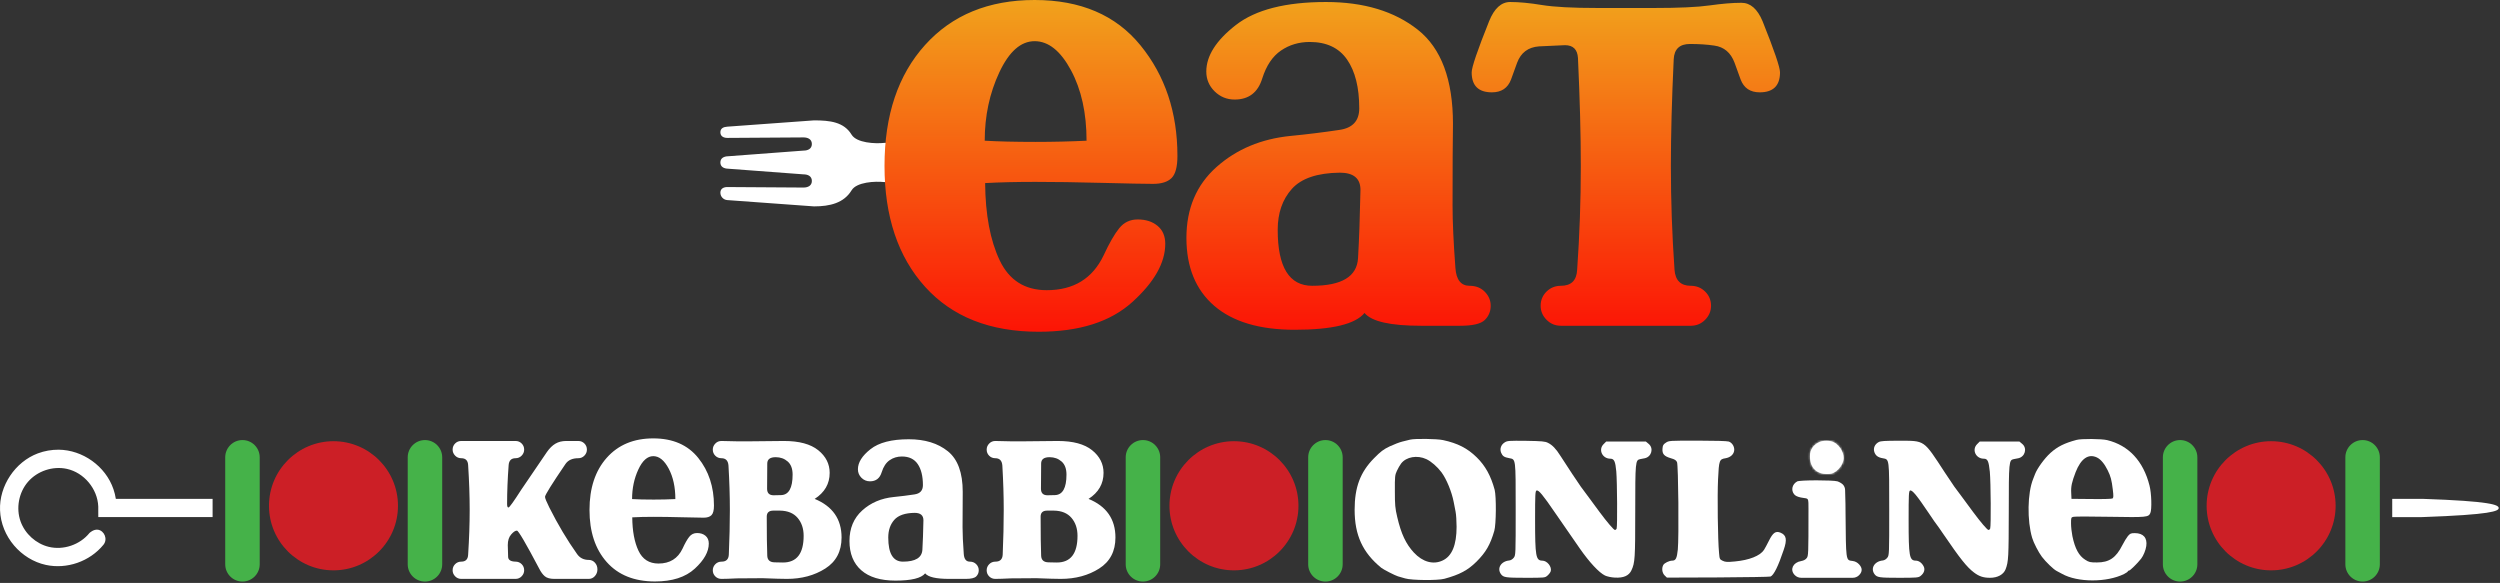 <svg width="1055" height="246" viewBox="0 0 1055 246" fill="none" xmlns="http://www.w3.org/2000/svg">
<rect x="0" y="0" width="1055" height="246" fill="#333333" stroke="none"/>
<path fill-rule="evenodd" clip-rule="evenodd" d="M489.601 192.99C489.601 188.966 486.34 185.706 482.325 185.706C478.31 185.706 475.049 188.966 475.049 192.99V238.133C475.049 242.152 478.31 245.417 482.325 245.417C486.34 245.417 489.601 242.152 489.601 238.133V192.99Z" fill="#45B249"/>
<path fill-rule="evenodd" clip-rule="evenodd" d="M566.61 192.992C566.61 188.968 563.349 185.708 559.334 185.708C555.32 185.708 552.058 188.968 552.058 192.992V238.135C552.058 242.154 555.32 245.419 559.334 245.419C563.349 245.419 566.61 242.154 566.61 238.135V192.992Z" fill="#45B249"/>
<path fill-rule="evenodd" clip-rule="evenodd" d="M520.73 186.187C505.709 186.187 493.512 198.398 493.512 213.437C493.512 228.476 505.709 240.687 520.73 240.687C535.751 240.687 547.949 228.476 547.949 213.437C547.949 198.398 535.751 186.187 520.73 186.187Z" fill="#CC1F26"/>
<path fill-rule="evenodd" clip-rule="evenodd" d="M109.597 192.99C109.597 188.966 106.336 185.706 102.321 185.706C98.307 185.706 95.045 188.966 95.045 192.99V238.133C95.045 242.152 98.307 245.417 102.321 245.417C106.336 245.417 109.597 242.152 109.597 238.133V192.99Z" fill="#45B249"/>
<path fill-rule="evenodd" clip-rule="evenodd" d="M186.609 192.992C186.609 188.968 183.347 185.708 179.333 185.708C175.318 185.708 172.056 188.968 172.056 192.992V238.135C172.056 242.154 175.318 245.419 179.333 245.419C183.347 245.419 186.609 242.154 186.609 238.135V192.992Z" fill="#45B249"/>
<path fill-rule="evenodd" clip-rule="evenodd" d="M140.729 186.187C125.707 186.187 113.51 198.398 113.51 213.437C113.51 228.476 125.707 240.687 140.729 240.687C155.75 240.687 167.947 228.476 167.947 213.437C167.947 198.398 155.75 186.187 140.729 186.187Z" fill="#CC1F26"/>
<path fill-rule="evenodd" clip-rule="evenodd" d="M927.284 192.99C927.284 188.966 924.022 185.706 920.008 185.706C915.993 185.706 912.732 188.966 912.732 192.99V238.133C912.732 242.152 915.993 245.417 920.008 245.417C924.022 245.417 927.284 242.152 927.284 238.133V192.99Z" fill="#45B249"/>
<path fill-rule="evenodd" clip-rule="evenodd" d="M1004.29 192.992C1004.29 188.968 1001.03 185.708 997.018 185.708C993.004 185.708 989.742 188.968 989.742 192.992V238.135C989.742 242.154 993.004 245.419 997.018 245.419C1001.03 245.419 1004.29 242.154 1004.29 238.135V192.992Z" fill="#45B249"/>
<path fill-rule="evenodd" clip-rule="evenodd" d="M958.414 186.187C943.393 186.187 931.195 198.398 931.195 213.437C931.195 228.476 943.393 240.687 958.414 240.687C973.435 240.687 985.633 228.476 985.633 213.437C985.633 198.398 973.435 186.187 958.414 186.187Z" fill="#CC1F26"/>
<path d="M277.866 237.814C282.669 237.814 286.063 235.706 288.052 231.486C289.071 229.255 290.004 227.607 290.855 226.539C291.701 225.471 292.806 224.94 294.162 224.94C295.617 224.94 296.805 225.327 297.729 226.103C298.65 226.88 299.11 227.969 299.11 229.374C299.11 232.822 297.146 236.347 293.217 239.959C289.289 243.575 283.688 245.379 276.411 245.379C267.683 245.379 260.895 242.651 256.046 237.198C251.194 231.741 248.769 224.406 248.769 215.19C248.769 205.977 251.194 198.642 256.046 193.185C260.895 187.728 267.441 185 275.684 185C283.931 185 290.259 187.753 294.672 193.259C299.085 198.761 301.292 205.467 301.292 213.373C301.292 215.362 300.942 216.706 300.236 217.408C299.533 218.111 298.432 218.464 296.928 218.464C295.473 218.464 292.441 218.403 287.834 218.284C283.228 218.16 279.226 218.103 275.832 218.103C272.438 218.103 269.43 218.173 266.812 218.321C266.857 224.09 267.733 228.782 269.43 232.394C271.127 236.01 273.942 237.814 277.866 237.814ZM407.582 244.29H400.522C395.045 244.29 391.671 243.514 390.414 241.96C388.762 243.998 384.591 245.017 377.902 245.017C371.594 245.017 366.782 243.563 363.462 240.654C360.138 237.74 358.478 233.619 358.478 228.285C358.478 222.952 360.269 218.658 363.861 215.407C367.448 212.161 371.886 210.267 377.174 209.737C380.133 209.445 383.042 209.079 385.902 208.644C388.277 208.303 389.469 206.996 389.469 204.715C389.469 200.931 388.737 197.977 387.283 195.84C385.828 193.707 383.597 192.639 380.593 192.639C378.654 192.639 376.932 193.161 375.428 194.204C373.924 195.248 372.806 196.933 372.079 199.259C371.306 201.831 369.655 203.117 367.132 203.117C365.726 203.117 364.527 202.62 363.532 201.625C362.538 200.631 362.041 199.431 362.041 198.022C362.041 195.162 363.812 192.339 367.354 189.549C370.891 186.759 376.274 185.366 383.502 185.366C390.291 185.366 395.784 187.05 399.98 190.42C404.175 193.793 406.271 199.501 406.271 207.555C406.222 210.657 406.197 215.629 406.197 222.467C406.197 225.376 406.369 229.136 406.706 233.742C406.854 235.924 407.701 237.013 409.254 237.013C410.368 237.013 411.28 237.379 411.982 238.106C412.685 238.833 413.034 239.684 413.034 240.654C413.034 241.669 412.685 242.531 411.982 243.234C411.28 243.937 409.813 244.29 407.582 244.29ZM332.081 244.29C330.142 244.29 326.723 244.192 321.821 243.998C315.71 243.998 312.099 244.023 310.985 244.072C308.072 244.216 305.89 244.29 304.435 244.29C303.416 244.29 302.557 243.937 301.855 243.234C301.152 242.531 300.799 241.669 300.799 240.654C300.799 239.684 301.152 238.833 301.855 238.106C302.557 237.379 303.441 237.013 304.509 237.013C306.449 237.013 307.468 236.023 307.562 234.034C307.854 227.291 308.002 221.012 308.002 215.19C308.002 209.371 307.809 203.138 307.418 196.493C307.274 194.41 306.28 193.366 304.435 193.366C303.416 193.366 302.557 193.017 301.855 192.314C301.152 191.607 300.799 190.749 300.799 189.73C300.799 188.76 301.152 187.913 301.855 187.186C302.557 186.455 303.416 186.093 304.435 186.093C305.89 186.093 308.072 186.142 310.985 186.237H316.66C322.137 186.192 326.867 186.142 330.844 186.093C337.246 186.093 342.058 187.391 345.284 189.984C348.509 192.577 350.12 195.766 350.12 199.55C350.12 204.157 348.012 207.818 343.792 210.534C351.357 213.64 355.141 219.073 355.141 226.831C355.141 232.649 352.848 237.013 348.267 239.926C343.681 242.836 338.286 244.29 332.081 244.29ZM447.654 244.29C445.714 244.29 442.295 244.192 437.397 243.998C431.287 243.998 427.675 244.023 426.557 244.072C423.648 244.216 421.466 244.29 420.012 244.29C418.993 244.29 418.13 243.937 417.427 243.234C416.724 242.531 416.375 241.669 416.375 240.654C416.375 239.684 416.724 238.833 417.427 238.106C418.13 237.379 419.017 237.013 420.081 237.013C422.025 237.013 423.04 236.023 423.139 234.034C423.43 227.291 423.574 221.012 423.574 215.19C423.574 209.371 423.381 203.138 422.995 196.493C422.847 194.41 421.852 193.366 420.012 193.366C418.993 193.366 418.13 193.017 417.427 192.314C416.724 191.607 416.375 190.749 416.375 189.73C416.375 188.76 416.724 187.913 417.427 187.186C418.13 186.455 418.993 186.093 420.012 186.093C421.466 186.093 423.648 186.142 426.557 186.237H432.232C437.714 186.192 442.439 186.142 446.417 186.093C452.819 186.093 457.63 187.391 460.856 189.984C464.082 192.577 465.697 195.766 465.697 199.55C465.697 204.157 463.584 207.818 459.364 210.534C466.933 213.64 470.714 219.073 470.714 226.831C470.714 232.649 468.421 237.013 463.839 239.926C459.258 242.836 453.862 244.29 447.654 244.29ZM217.561 244.29H194.644C193.625 244.29 192.766 243.924 192.064 243.197C191.357 242.47 191.008 241.623 191.008 240.654C191.008 239.635 191.357 238.772 192.064 238.069C192.766 237.366 193.625 237.013 194.644 237.013C196.485 237.013 197.459 236.043 197.553 234.104C197.989 227.315 198.207 221.012 198.207 215.19C198.207 209.371 197.989 203.068 197.553 196.275C197.459 194.336 196.485 193.366 194.644 193.366C193.625 193.366 192.766 193.005 192.064 192.277C191.357 191.55 191.008 190.699 191.008 189.73C191.008 188.711 191.357 187.852 192.064 187.149C192.766 186.442 193.625 186.093 194.644 186.093H217.561C218.576 186.093 219.439 186.442 220.141 187.149C220.844 187.852 221.197 188.711 221.197 189.73C221.197 190.699 220.844 191.55 220.141 192.277C219.439 193.005 218.576 193.366 217.561 193.366C215.765 193.366 214.795 194.336 214.647 196.275C214.212 202.098 213.994 207.575 213.994 212.716C213.994 213.69 214.187 214.17 214.577 214.17C214.964 214.17 216.759 211.676 219.96 206.68L230.8 190.749C231.914 189.15 233.114 187.971 234.4 187.219C235.686 186.467 237.198 186.093 238.944 186.093H244.04C245.059 186.093 245.917 186.442 246.62 187.149C247.323 187.852 247.676 188.711 247.676 189.73C247.676 190.699 247.323 191.55 246.62 192.277C245.917 193.005 245.059 193.366 244.04 193.366C241.566 193.366 239.77 194.167 238.657 195.766C232.883 204.255 229.999 208.886 229.999 209.663C229.999 210.242 230.603 211.746 231.819 214.17C235.456 221.398 239.359 227.944 243.53 233.812C244.693 235.464 246.341 236.286 248.477 236.286C249.492 236.286 250.355 236.676 251.058 237.453C251.761 238.229 252.114 239.174 252.114 240.288C252.114 241.356 251.761 242.289 251.058 243.09C250.355 243.887 249.492 244.29 248.477 244.29H233.927C232.131 244.29 230.8 243.924 229.925 243.197C229.054 242.47 228.252 241.381 227.525 239.926C221.9 229.255 218.773 223.921 218.14 223.921C217.462 223.921 216.661 224.456 215.74 225.52C214.771 226.588 214.286 228.092 214.286 230.032C214.335 232.07 214.38 233.73 214.429 235.016C214.479 236.298 215.523 236.968 217.561 237.013C218.576 237.013 219.439 237.366 220.141 238.069C220.844 238.772 221.197 239.635 221.197 240.654C221.197 241.623 220.844 242.47 220.141 243.197C219.439 243.924 218.576 244.29 217.561 244.29ZM89.718 218.214H41.478C41.478 218.214 41.468 213.78 41.465 213.706C41.16 206.31 35.492 199.448 28.2 197.861C22.305 196.575 15.784 198.741 11.822 203.314C7.923 207.814 6.675 214.454 8.692 220.067C10.569 225.286 15.177 229.448 20.573 230.767C26.779 232.283 33.746 229.88 37.764 224.92C37.764 224.92 39.491 223.247 41.361 223.543C44.003 223.962 45.594 227.513 43.653 229.892C37.841 237.013 28.127 240.304 19.34 238.389C8.881 236.109 0.441 226.473 0.016 215.309C-0.375 205.036 6.371 194.911 15.996 191.316C18.787 190.272 21.757 189.758 24.749 189.771C34.834 189.865 44.57 196.678 47.888 206.474C48.333 207.789 48.665 209.141 48.881 210.509H89.718V218.214ZM330.405 237.379C336.227 237.379 339.136 233.619 339.136 226.103C339.136 223.046 338.286 220.527 336.589 218.538C334.892 216.55 332.418 215.531 329.172 215.481H326.332C324.492 215.481 323.567 216.332 323.567 218.029C323.567 225.351 323.641 230.833 323.785 234.469C323.834 236.31 324.853 237.255 326.842 237.305L330.405 237.379ZM445.981 237.379C451.8 237.379 454.709 233.619 454.709 226.103C454.709 223.046 453.862 220.527 452.165 218.538C450.468 216.55 447.995 215.531 444.744 215.481H441.909C440.064 215.481 439.144 216.332 439.144 218.029C439.144 225.351 439.218 230.833 439.361 234.469C439.411 236.31 440.43 237.255 442.414 237.305L445.981 237.379ZM381.029 237.013C386.313 237.013 389.054 235.341 389.247 231.996C389.444 228.647 389.588 224.501 389.686 219.558C389.686 217.47 388.45 216.426 385.976 216.426C381.949 216.476 379.089 217.458 377.392 219.373C375.695 221.292 374.844 223.773 374.844 226.831C374.844 233.619 376.907 237.013 381.029 237.013ZM1021.81 218.218H1009.52V210.509H1021.81H1022.16C1051.61 211.503 1054.39 213.094 1054.45 214.376V214.384C1054.45 215.666 1051.61 217.182 1022.16 218.214L1021.81 218.218ZM284.999 210.608C284.999 205.566 284.062 201.284 282.197 197.767C280.327 194.254 278.157 192.495 275.684 192.495C273.214 192.495 271.102 194.385 269.356 198.17C267.609 201.95 266.738 206.096 266.738 210.608C269.163 210.752 272.195 210.826 275.832 210.826C279.033 210.826 282.086 210.752 284.999 210.608ZM326.48 209.005L329.607 208.935C332.858 208.837 334.481 205.952 334.481 200.278C334.481 197.804 333.79 195.963 332.406 194.751C331.025 193.539 329.34 192.931 327.352 192.931C324.976 192.931 323.785 193.826 323.785 195.622L323.715 206.244C323.715 208.085 324.635 209.005 326.48 209.005ZM442.053 209.005L445.18 208.935C448.43 208.837 450.053 205.952 450.053 200.278C450.053 197.804 449.363 195.963 447.982 194.751C446.598 193.539 444.913 192.931 442.924 192.931C440.549 192.931 439.361 193.826 439.361 195.622L439.287 206.244C439.287 208.085 440.208 209.005 442.053 209.005Z" fill="white"/>
<mask id="path-11-inside-1" fill="white">
<path d="M767.897 186.485C766.259 187.208 764.317 188.617 763.86 191.435C763.366 196.803 766.145 200.04 770.981 200.04C772.732 200.04 773.418 199.85 774.788 198.898C776.578 197.641 778.025 195.204 778.025 193.3C778.025 190.559 776.045 187.551 773.57 186.485C772.047 185.838 769.42 185.838 767.897 186.485Z"/>
</mask>
<path d="M767.897 186.485C766.259 187.208 764.317 188.617 763.86 191.435C763.366 196.803 766.145 200.04 770.981 200.04C772.732 200.04 773.418 199.85 774.788 198.898C776.578 197.641 778.025 195.204 778.025 193.3C778.025 190.559 776.045 187.551 773.57 186.485C772.047 185.838 769.42 185.838 767.897 186.485Z" fill="white"/>
<path d="M767.897 186.485L767.492 185.57L767.499 185.567L767.505 185.564L767.897 186.485ZM763.86 191.435L762.865 191.343C762.867 191.32 762.87 191.297 762.873 191.275L763.86 191.435ZM774.788 198.898L775.363 199.716L775.359 199.719L774.788 198.898ZM773.57 186.485L773.961 185.564L773.966 185.566L773.57 186.485ZM768.301 187.4C766.827 188.051 765.229 189.243 764.848 191.595L762.873 191.275C763.406 187.991 765.692 186.366 767.492 185.57L768.301 187.4ZM764.856 191.527C764.625 194.031 765.17 195.891 766.189 197.109C767.197 198.315 768.792 199.04 770.981 199.04V201.04C768.334 201.04 766.121 200.147 764.654 198.392C763.198 196.65 762.601 194.207 762.865 191.343L764.856 191.527ZM770.981 199.04C771.832 199.04 772.324 198.991 772.743 198.867C773.155 198.745 773.567 198.528 774.218 198.076L775.359 199.719C774.639 200.219 774.023 200.573 773.312 200.784C772.608 200.993 771.881 201.04 770.981 201.04V199.04ZM774.214 198.079C774.974 197.546 775.69 196.737 776.214 195.838C776.743 194.931 777.025 194.02 777.025 193.3H779.025C779.025 194.484 778.584 195.744 777.942 196.845C777.295 197.955 776.393 198.993 775.363 199.716L774.214 198.079ZM777.025 193.3C777.025 192.16 776.608 190.91 775.889 189.812C775.17 188.714 774.197 187.844 773.174 187.403L773.966 185.566C775.418 186.192 776.673 187.359 777.562 188.716C778.452 190.075 779.025 191.699 779.025 193.3H777.025ZM773.179 187.405C772.581 187.151 771.689 186.999 770.733 186.999C769.778 186.999 768.885 187.151 768.288 187.405L767.505 185.564C768.431 185.171 769.614 184.999 770.733 184.999C771.853 184.999 773.035 185.171 773.961 185.564L773.179 187.405Z" fill="white" mask="url(#path-11-inside-1)"/>
<path d="M595.069 185.53C594.46 185.72 592.975 186.063 591.833 186.329C590.691 186.596 588.292 187.51 586.502 188.347C583.799 189.642 582.695 190.48 579.839 193.373C574.051 199.237 571.653 205.596 571.653 215.153C571.653 225.814 575.041 233.201 582.885 239.598C583.761 240.321 588.749 242.872 589.929 243.215C590.462 243.367 591.833 243.748 592.975 244.091C595.755 244.929 606.759 245.005 609.538 244.243C615.973 242.492 619.4 240.664 623.093 237.009C627.053 233.049 628.881 229.888 630.594 224.025C631.394 221.245 631.47 209.518 630.747 206.7C629.148 200.798 626.825 196.572 623.17 192.993C619.248 189.147 615.136 187.053 608.967 185.72C606.34 185.149 597.049 185.035 595.069 185.53ZM601.923 193.754C604.017 194.744 606.53 196.953 608.282 199.275C610.414 202.131 612.623 207.5 613.46 211.84C613.689 212.983 614.031 214.848 614.26 215.953C614.488 217.095 614.679 219.951 614.679 222.311C614.679 229.965 612.737 234.686 608.815 236.514C604.855 238.418 600.362 237.161 596.669 233.201C593.28 229.508 591.3 225.357 589.625 218.161C588.749 214.468 588.635 213.059 588.635 207.271C588.597 201.103 588.673 200.456 589.472 198.742C589.929 197.676 590.767 196.305 591.262 195.62C593.432 192.764 598.077 191.965 601.923 193.754Z" fill="white"/>
<path d="M876.261 185.648C871.159 187.018 868.265 188.465 865.257 191.169C862.82 193.377 859.698 197.642 858.784 200.078C858.517 200.802 858.137 201.716 857.984 202.134C855.586 208.036 855.395 219.688 857.566 226.96C858.175 229.054 860.269 233.09 861.678 234.956C863.353 237.165 866.552 240.249 867.884 240.934C868.417 241.201 869.445 241.772 870.169 242.152C876.718 245.846 889.055 245.846 896.365 242.229C897.241 241.772 897.964 241.277 897.964 241.086C897.964 240.934 898.193 240.782 898.459 240.782C898.916 240.782 902 237.736 903.562 235.756C904.513 234.537 905.503 232.138 905.732 230.425C906.227 226.96 904.475 224.98 900.896 224.98C899.221 224.98 898.916 225.132 897.964 226.237C897.393 226.96 896.327 228.674 895.642 230.044C892.938 235.413 890.083 237.355 884.904 237.355C882.049 237.355 881.554 237.241 879.954 236.213C877.289 234.537 875.652 231.529 874.548 226.237C874.243 224.714 873.976 222.315 873.976 220.906C873.976 218.431 874.014 218.317 875.004 218.088C875.576 217.936 882.544 217.936 890.463 218.088C905.96 218.355 906.646 218.279 907.445 216.489C908.131 215.004 907.94 208.189 907.103 204.952C904.513 194.595 898.307 187.932 889.207 185.724C886.808 185.153 878.279 185.076 876.261 185.648ZM884.866 193.034C886.503 193.796 888.103 195.738 889.435 198.441C890.73 201.068 891.111 202.515 891.606 206.627C891.948 209.445 891.91 210.054 891.453 210.359C891.149 210.549 887.151 210.664 882.544 210.587L874.167 210.511L874.053 208.036C873.9 205.257 874.319 203.429 875.918 199.241C878.165 193.529 881.287 191.359 884.866 193.034Z" fill="white"/>
<path d="M635.012 186.675C633.413 187.665 632.804 189.417 633.489 191.092C634.098 192.501 634.784 192.958 636.878 193.339C639.696 193.872 639.619 193.186 639.619 214.928C639.619 233.966 639.619 234.27 638.82 235.337C638.325 235.984 637.601 236.441 636.916 236.517C633.375 236.86 631.585 239.868 633.451 242.343C634.479 243.675 635.469 243.828 643.77 243.828C651.918 243.828 651.956 243.828 653.06 242.876C653.669 242.343 654.317 241.505 654.431 240.972C654.888 239.106 652.87 236.593 650.852 236.593C648.11 236.555 647.806 234.765 647.806 219.154C647.806 208.607 647.882 207.236 648.415 207.008C649.291 206.665 651.08 208.836 656.259 216.413C658.467 219.649 660.942 223.228 666.692 231.491C670.766 237.316 674.802 241.657 677.315 242.876C678.229 243.294 679.942 243.675 681.503 243.751C685.158 243.942 687.405 242.952 688.471 240.667C689.956 237.469 690.07 235.679 690.07 215.803C690.07 194.824 690.146 194.176 692.126 193.757C692.659 193.643 693.573 193.491 694.106 193.377C696.962 192.767 697.952 189.15 695.744 187.323L694.563 186.333H686.186H677.81L676.706 187.437C674.383 189.759 676.172 193.567 679.561 193.567C681.16 193.567 681.694 194.671 682.074 198.936C682.455 203.353 682.569 222.086 682.227 223.038C682.112 223.381 681.77 223.647 681.503 223.647C681.008 223.647 678.152 220.296 674.992 216.032C674.154 214.89 672.136 212.148 670.499 209.94C668.9 207.731 667.339 205.675 667.11 205.371C666.577 204.685 660.752 195.928 658.543 192.425C656.601 189.341 655.078 187.779 653.213 186.866C651.994 186.256 650.7 186.142 643.998 186.028C636.84 185.952 636.078 185.99 635.012 186.675Z" fill="white"/>
<path d="M702.976 186.827C701.872 187.551 701.682 187.931 701.567 189.378C701.415 191.587 702.253 192.539 705.108 193.376C706.746 193.833 707.317 194.214 707.698 195.014C708.269 196.308 708.535 226.845 708.04 231.909C707.66 235.603 707.165 236.593 705.68 236.593C704.423 236.593 702.367 237.583 701.91 238.42C701.149 239.829 701.415 241.733 702.443 242.799L703.433 243.751L725.022 243.675C736.902 243.599 746.878 243.446 747.183 243.294C748.553 242.685 750.419 238.953 752.704 232.1C754.227 227.721 753.884 225.817 751.371 224.789C749.353 223.951 748.173 224.789 746.497 228.178C745.698 229.777 744.746 231.529 744.403 232.062C742.728 234.575 738.197 236.364 732.143 236.935C728.868 237.24 728.145 237.202 727.002 236.669C725.708 236.06 725.67 235.945 725.441 233.356C724.908 227.911 724.68 209.14 725.022 202.21C725.403 194.214 725.555 193.795 728.183 193.376C730.163 193.034 731.495 191.891 731.8 190.33C732.104 188.693 731.076 186.865 729.553 186.332C728.868 186.104 723.613 185.951 716.341 185.951C704.385 185.951 704.271 185.951 702.976 186.827Z" fill="white"/>
<path d="M792.797 186.561C791.16 187.437 790.436 189.112 790.97 190.749C791.503 192.272 792.493 193.034 794.511 193.377C797.328 193.91 797.252 193.186 797.252 214.928C797.252 233.966 797.252 234.27 796.452 235.337C795.957 235.984 795.234 236.441 794.549 236.517C791.008 236.86 789.218 239.868 791.084 242.343C792.112 243.675 793.102 243.828 801.364 243.828C808.903 243.828 809.589 243.751 810.464 243.066C811.988 241.886 812.483 240.325 811.759 238.954C810.998 237.507 809.741 236.593 808.485 236.593C805.743 236.555 805.438 234.803 805.438 219.383C805.438 208.645 805.515 207.236 806.048 207.008C806.961 206.665 808.941 209.102 814.234 216.984C815.757 219.268 817.128 221.248 817.28 221.363C817.394 221.477 818.727 223.343 820.212 225.551C827.218 235.832 830.036 239.335 833.006 241.581C835.176 243.218 836.965 243.828 839.783 243.828C843.02 243.828 845.495 242.457 846.37 240.21C847.589 237.012 847.665 235.07 847.703 215.918C847.703 194.824 847.779 194.176 849.759 193.757C850.292 193.643 851.206 193.491 851.739 193.377C854.595 192.767 855.585 189.15 853.376 187.323L852.196 186.333H843.819H835.442L834.338 187.437C832.016 189.759 833.767 193.567 837.156 193.567C838.793 193.567 839.25 194.595 839.707 199.088C840.126 203.581 840.24 222.048 839.859 223.038C839.745 223.381 839.402 223.647 839.136 223.647C838.641 223.647 835.785 220.296 832.625 216.032C831.787 214.89 829.769 212.148 828.132 209.94C826.533 207.731 824.972 205.675 824.705 205.333C824.438 204.99 822.649 202.325 820.745 199.431C811.569 185.381 812.483 186.028 801.25 185.99C795.386 185.99 793.597 186.104 792.797 186.561Z" fill="white"/>
<path d="M758.667 203.596C758.664 203.597 758.663 203.597 758.663 203.597L758.655 203.601C756.796 204.615 756.321 206.746 757.477 208.223L757.478 208.224C757.9 208.766 758.629 209.153 760.042 209.45L760.042 209.451C760.61 209.57 761.049 209.628 761.432 209.679C761.623 209.704 761.799 209.728 761.971 209.756C762.445 209.833 762.936 209.957 763.254 210.417C763.536 210.827 763.616 211.42 763.651 212.187C763.68 212.815 763.678 213.649 763.676 214.747C763.676 215.042 763.675 215.356 763.675 215.689C763.675 224.783 763.666 229.527 763.565 232.11C763.515 233.396 763.442 234.18 763.326 234.708C763.203 235.269 763.029 235.554 762.81 235.832C762.256 236.567 761.29 237.072 760.246 237.239L760.246 237.239C758.58 237.505 757.49 238.35 757.052 239.301C756.625 240.228 756.769 241.359 757.779 242.37C758.393 242.983 759.224 243.328 760.092 243.328H770.981H781.87C782.736 243.328 783.567 242.984 784.18 242.372C784.845 241.689 785.121 241.057 785.121 240.467C785.121 239.875 784.842 239.22 784.171 238.496C783.516 237.807 782.739 237.374 781.835 237.24L781.835 237.24L781.83 237.239C781.663 237.213 781.505 237.192 781.35 237.172C781.332 237.17 781.315 237.167 781.297 237.165C781.128 237.143 780.957 237.12 780.795 237.09C780.471 237.029 780.134 236.931 779.833 236.702C779.231 236.244 778.947 235.4 778.767 233.991C778.447 231.498 778.407 226.662 778.326 217.178C778.314 215.763 778.301 214.244 778.287 212.614L778.131 206.753C778.112 206.04 777.835 205.358 777.353 204.834C777.173 204.64 776.842 204.393 776.435 204.156C776.038 203.923 775.606 203.721 775.247 203.601C775.06 203.546 774.681 203.488 774.118 203.435C773.562 203.382 772.864 203.338 772.069 203.303C770.48 203.233 768.525 203.198 766.593 203.201C764.661 203.203 762.759 203.242 761.277 203.318C760.535 203.356 759.905 203.403 759.432 203.459C759.194 203.487 759.004 203.516 758.862 203.545C758.738 203.57 758.681 203.59 758.667 203.596Z" fill="white" stroke="white" stroke-linecap="round"/>
<path d="M359.37 56.825C356.123 51.466 350.237 50.799 343.514 50.799L306.944 53.453C305.29 53.555 304 54.167 304 55.825C304 57.617 305.502 58.286 307.292 58.197L339.064 57.989C341.021 57.989 342.606 58.817 342.606 60.773C342.606 62.729 341.02 63.556 339.064 63.556L307.306 65.937C305.467 65.983 304 66.727 304 68.567C304 70.406 305.467 71.15 307.306 71.197L339.064 73.577C341.021 73.577 342.606 74.405 342.606 76.361C342.606 78.317 341.02 79.144 339.064 79.144L307.292 78.936C305.501 78.847 304 79.517 304 81.309C304 82.967 305.29 84.338 306.944 84.439L343.514 87.095C350.238 87.095 356.123 85.669 359.37 80.309C361.483 76.821 369.228 76.395 373.282 76.845C401.481 76.361 445.067 75.696 449.917 75.696C456.961 75.696 462.671 73.915 462.671 68.567C462.671 63.219 456.96 61.439 449.917 61.439C445.067 61.439 399.926 60.773 373.282 60.29C369.23 60.74 361.481 60.312 359.37 56.825Z" fill="white"/>
<path d="M441.747 122.459C453.046 122.459 461.036 117.572 465.716 107.787C468.112 102.613 470.31 98.793 472.308 96.316C474.305 93.838 476.901 92.609 480.097 92.609C483.521 92.609 486.318 93.505 488.486 95.306C490.655 97.106 491.739 99.631 491.739 102.89C491.739 110.883 487.117 119.058 477.871 127.433C468.626 135.817 455.444 140 438.322 140C417.778 140 401.797 133.674 390.384 121.03C378.97 108.378 373.263 91.371 373.263 70C373.263 48.639 378.97 31.632 390.384 18.979C401.797 6.326 417.207 0 436.611 0C456.014 0 470.909 6.384 481.296 19.151C491.682 31.908 496.875 47.458 496.875 65.789C496.875 70.4 496.048 73.516 494.393 75.145C492.738 76.774 490.142 77.594 486.603 77.594C483.179 77.594 476.045 77.451 465.202 77.174C454.358 76.888 444.942 76.755 436.953 76.755C428.963 76.755 421.887 76.917 415.722 77.26C415.837 90.637 417.892 101.518 421.887 109.893C425.881 118.277 432.501 122.459 441.747 122.459ZM616.234 137.475H599.627C586.729 137.475 578.797 135.674 575.829 132.073C571.948 136.799 562.132 139.162 546.381 139.162C531.543 139.162 520.215 135.789 512.396 129.043C504.578 122.288 500.668 112.732 500.668 100.365C500.668 87.998 504.891 78.041 513.338 70.505C521.784 62.978 532.228 58.586 544.669 57.357C551.632 56.68 558.48 55.832 565.214 54.822C570.807 54.032 573.604 51.002 573.604 45.714C573.604 36.939 571.891 30.088 568.467 25.134C565.043 20.189 559.793 17.712 552.716 17.712C548.15 17.712 544.098 18.922 540.56 21.342C537.022 23.762 534.396 27.669 532.684 33.061C530.859 39.026 526.978 42.008 521.043 42.008C517.732 42.008 514.908 40.855 512.567 38.549C510.228 36.243 509.058 33.461 509.058 30.193C509.058 23.562 513.224 17.017 521.556 10.547C529.888 4.078 542.557 0.848 559.565 0.848C575.544 0.848 588.47 4.754 598.343 12.567C608.216 20.389 613.153 33.623 613.153 52.297C613.039 59.491 612.981 71.019 612.981 86.874C612.981 93.619 613.381 102.337 614.18 113.018C614.522 118.077 616.519 120.602 620.172 120.602C622.797 120.602 624.937 121.45 626.592 123.136C628.247 124.822 629.075 126.795 629.075 129.043C629.075 131.396 628.247 133.397 626.592 135.027C624.937 136.656 621.485 137.475 616.234 137.475ZM713.497 137.475H658.711C656.314 137.475 654.288 136.627 652.633 134.941C650.978 133.254 650.15 131.292 650.15 129.043C650.15 126.68 650.978 124.679 652.633 123.05C654.288 121.421 656.314 120.602 658.711 120.602C663.048 120.602 665.331 118.353 665.559 113.856C666.587 99.24 667.1 84.625 667.1 70C667.1 56.852 666.701 41.665 665.901 24.458C665.673 20.866 663.847 19.065 660.423 19.065L649.466 19.57C644.9 19.903 641.818 22.209 640.22 26.487L637.653 33.566C636.282 37.168 633.601 38.968 629.606 38.968C623.899 38.968 621.045 36.158 621.045 30.536C621.045 28.393 623.499 21.199 628.407 8.947C630.576 3.544 633.544 0.848 637.31 0.848C641.076 0.848 645.528 1.267 650.664 2.115C655.8 2.954 663.676 3.373 674.291 3.373H697.917C708.532 3.373 716.408 3.011 721.544 2.277C726.681 1.553 731.132 1.181 734.899 1.181C738.666 1.181 741.633 3.773 743.802 8.947C748.71 21.199 751.163 28.393 751.163 30.536C751.163 36.158 748.31 38.968 742.603 38.968C738.609 38.968 735.926 37.168 734.556 33.566L731.988 26.487C730.39 22.209 727.536 19.799 723.427 19.236C720.346 18.779 716.922 18.56 713.155 18.56C708.818 18.56 706.535 20.694 706.307 24.963C705.508 41.95 705.109 56.957 705.109 70C705.109 84.625 705.622 99.24 706.649 113.856C706.992 118.353 709.275 120.602 713.497 120.602C715.895 120.602 717.921 121.421 719.575 123.05C721.231 124.679 722.058 126.68 722.058 129.043C722.058 131.292 721.231 133.254 719.575 134.941C717.921 136.627 715.895 137.475 713.497 137.475ZM553.743 120.602C566.184 120.602 572.633 116.724 573.089 108.968C573.546 101.203 573.889 91.59 574.117 80.128C574.117 75.288 571.206 72.868 565.385 72.868C555.912 72.982 549.177 75.259 545.183 79.699C541.188 84.149 539.19 89.903 539.19 96.992C539.19 112.732 544.041 120.602 553.743 120.602ZM458.525 59.377C458.525 47.686 456.327 37.758 451.933 29.603C447.539 21.456 442.431 17.378 436.611 17.378C430.789 17.378 425.824 21.761 421.715 30.536C417.606 39.302 415.551 48.915 415.551 59.377C421.258 59.71 428.392 59.882 436.953 59.882C444.485 59.882 451.677 59.71 458.525 59.377Z" fill="url(#paint0_linear)"/>
<defs>
<linearGradient id="paint0_linear" x1="562.213" y1="0" x2="562.213" y2="140" gradientUnits="userSpaceOnUse">
<stop stop-color="#F1A21C"/>
<stop offset="1" stop-color="#FC1405"/>
</linearGradient>
</defs>
</svg>

